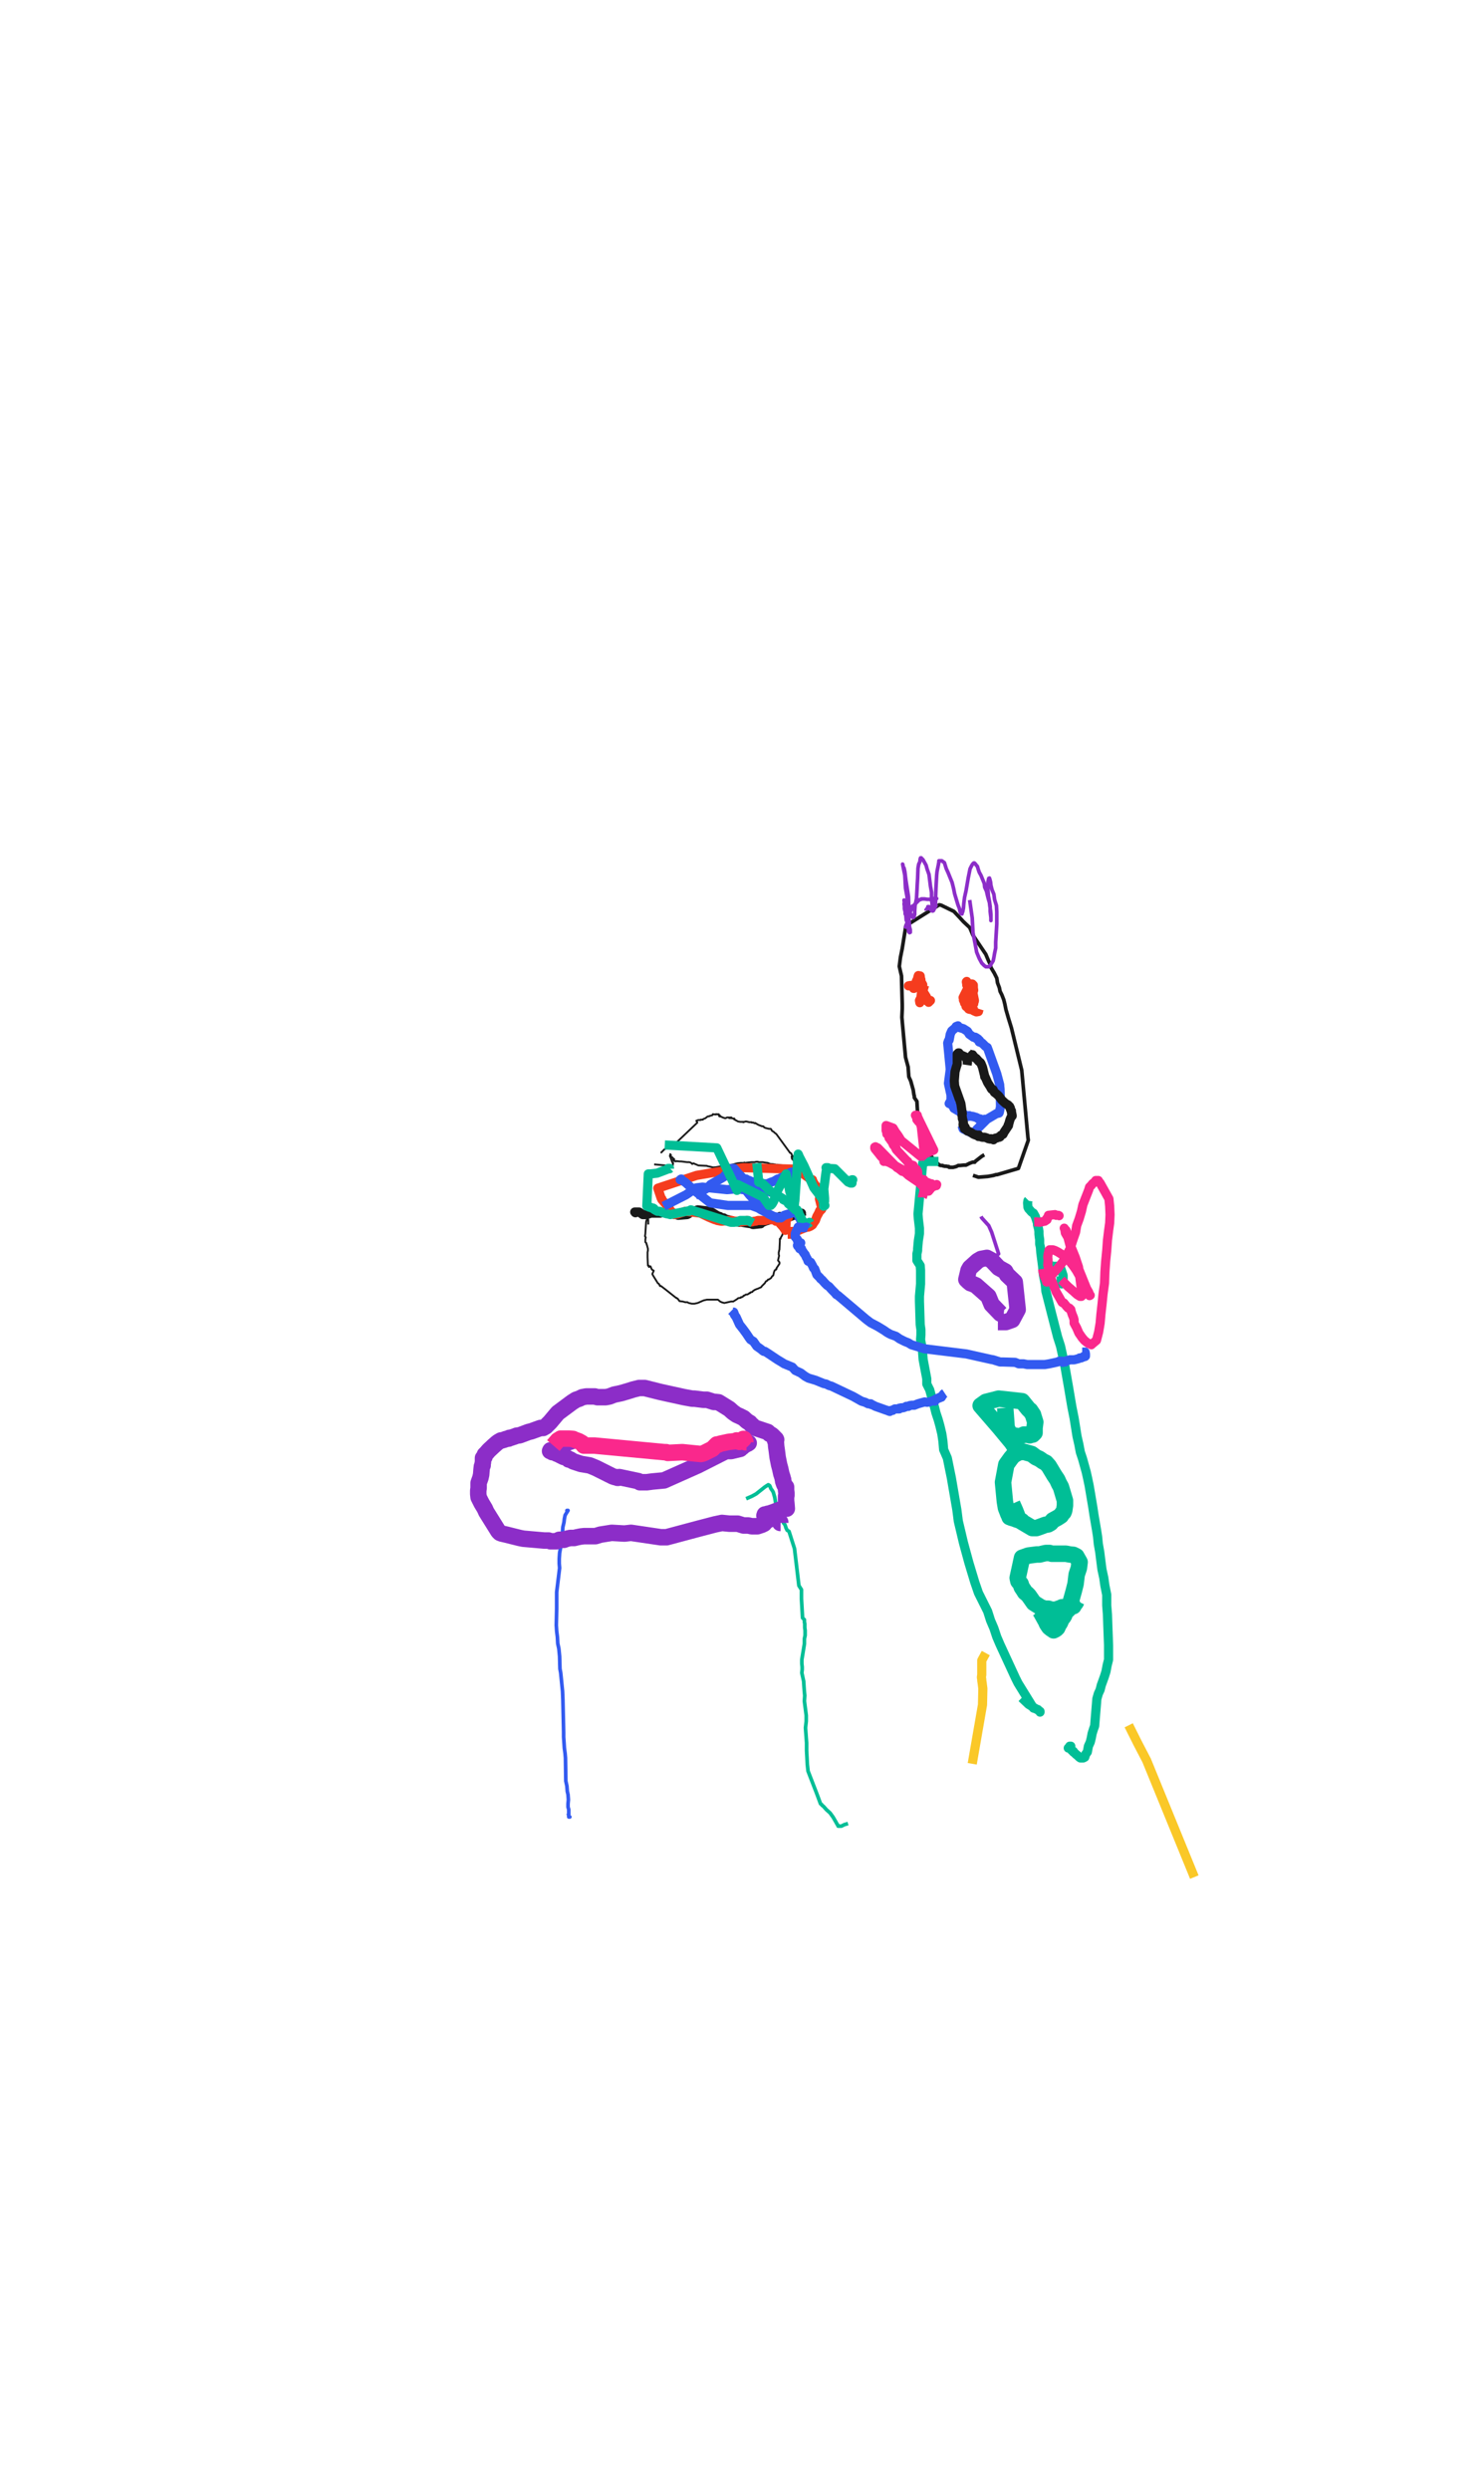 <svg width="809.897" height="1358.266" xmlns="http://www.w3.org/2000/svg" version="1.1"
     xmlns:xlink="http://www.w3.org/1999/xlink">
  <path
    d="M357.0 635.2 L365.8 636.0 L366.4 635.8 L367.0 635.8 L367.2 635.8 L367.2 635.2 L367.4 634.6 L367.0 634.2 L366.8 633.8 L365.8 631.0 L366.2 630.2 L365.8 629.6 L365.8 630.0 L365.8 630.2 L365.6 630.4 L365.6 630.6 L365.6 630.8 L365.8 630.8 L365.8 630.8 L366.8 631.4 L367.0 631.4 L367.2 631.8 L368.0 632.4 L368.0 632.4 L367.8 632.4 L367.4 632.4 L367.6 632.6 L367.4 632.6 L367.4 632.6 L367.6 632.6 L367.6 632.6 L367.8 632.8 L367.8 633.0 L367.6 633.0 L367.6 633.0 L367.8 633.0 L367.8 633.0 L367.8 633.0 L367.8 633.0 L367.8 633.4 L368.0 633.4 L368.0 633.4 L368.0 633.4 L368.8 633.4 L368.4 633.4 L368.6 633.4 L368.6 633.4 L368.8 633.4 L368.4 633.4 L368.6 633.4 L368.8 633.6 L369.0 633.4 L369.0 633.4 L371.0 633.6 L371.8 633.6 L375.0 634.0 L375.8 634.0 L376.2 634.0 L376.8 634.2 L377.2 634.4 L377.8 635.0 L378.4 634.6 L381.2 635.8 L381.2 635.8 L381.2 635.8 L381.4 635.8 L385.8 636.0 L386.2 636.2 L387.2 636.4 L389.0 636.8 L389.0 637.0 L389.6 636.8 L390.4 636.8 L392.6 636.4 L394.0 636.2 L394.0 636.2 L394.0 636.4 L394.0 636.2 L394.2 636.2 L395.0 636.2 L395.0 636.2 L395.4 636.4 L395.6 636.2 L396.0 636.0 L398.0 635.6 L400.2 635.2 L402.4 634.6 L404.2 634.4 L405.0 634.4 L405.8 634.4 L406.0 634.4 L406.2 634.4 L406.4 634.4 L406.8 634.4 L406.8 634.4 L406.8 634.4 L406.2 634.4 L406.2 634.2 L406.4 634.4 L406.4 634.4 L410.0 634.0 L411.8 634.0 L412.6 633.8 L413.6 633.8 L414.2 634.0 L415.2 634.0 L415.8 634.0 L416.4 634.0 L417.4 634.2 L419.0 634.4 L420.4 635.0 L420.8 635.0 L421.0 635.0 L421.8 635.2 L421.2 635.2 L421.4 635.2 L421.4 635.2 L421.8 635.0 L421.8 635.2 L421.8 635.2 L422.0 635.2 L422.0 635.2 L422.2 635.2 L422.4 635.2 L422.6 635.2 L422.8 635.2 L423.6 635.4 L424.4 635.4 L427.2 635.8 L428.0 635.8 L429.4 635.8 L430.6 635.8 L431.0 635.8 L431.2 635.8 L431.4 635.8 L431.4 635.8 L431.4 635.8 L431.4 636.0 L431.4 636.0 L431.4 636.0 L431.8 636.2 L431.8 636.4 L432.0 636.8 L432.2 637.0 L432.4 637.4 L432.8 638.0 L433.4 638.4 L433.6 638.6 L433.8 638.8 L434.0 638.8 L434.0 638.8 L434.0 638.8 L434.0 638.8 L434.0 638.8 L434.0 638.8 L434.0 638.8 L434.0 638.8 L433.8 638.8 L433.8 639.0 L434.0 639.0 L433.8 639.0 L433.8 639.0 L433.8 639.0 L433.8 638.8 L433.8 639.0 L433.8 639.0 L433.8 639.0 L433.8 639.0 L433.8 639.0 L433.8 639.0 L433.8 639.0 L433.8 639.0 L433.8 638.8 L433.8 639.0 L433.6 638.8 L433.6 638.8 L433.8 639.0 L433.8 638.8 L433.6 638.8 L433.6 638.8 L433.6 638.8 L433.6 638.8 L433.6 638.8 L433.6 638.8 L433.6 638.8 L433.8 638.8 L433.8 638.8 L433.8 638.8 L433.6 638.8 L433.8 638.8 L433.8 638.8 L433.8 638.8 L433.8 638.8 L433.6 638.6 L433.8 638.8 L433.8 638.8 L433.8 638.8 L433.8 638.8 L433.8 638.8 L433.8 638.8 L433.6 638.8 L433.8 638.8 L433.8 638.8 L433.6 638.8 L433.8 638.8 L433.6 638.6 L433.8 638.8 L433.8 638.6 L433.8 638.6 L433.6 638.6 L433.8 638.6 L433.6 638.6 L433.6 638.6 L433.6 638.6 L433.8 638.6 L433.6 638.4 L433.6 638.4 L433.6 638.4 L433.6 638.4 L433.6 638.4 L433.6 638.4 L433.6 638.4 L433.6 638.4 L433.6 638.4 L434.0 638.4 L434.0 638.0 L434.0 638.4 L434.0 638.0 L434.0 638.0 L434.0 638.0 L434.2 637.4 L434.0 637.8 L433.8 637.4 L433.8 636.4 L433.6 634.6 L433.6 633.8 L433.6 633.6 L433.6 633.8 L433.6 633.6 L433.6 633.6 L433.6 633.6 L433.6 633.6 L433.6 633.6 L433.6 633.6 L433.6 633.6 L433.6 633.6 L433.6 633.6 L433.4 633.6 L433.4 633.4 L433.4 633.6 L433.4 633.4 L433.4 633.4 L433.4 633.4 L433.0 633.0 L433.0 633.0 L432.8 632.8 L432.8 632.8 L432.6 632.4 L432.2 632.2 L432.2 632.0 L432.2 631.8 L432.2 631.4 L432.2 631.4 L432.0 631.2 L432.0 631.2 L432.0 631.0 L433.4 631.2 L434.0 631.2 L433.8 631.2 L433.4 631.0 L433.4 631.0 L433.4 631.0 L433.4 631.0 L433.4 631.0 L433.4 631.0 L433.4 631.0 L433.0 631.0 L433.0 630.8 L433.0 630.8 L433.0 630.8 L432.8 630.8 L432.8 630.8 L432.6 630.6 L432.4 630.6 L432.2 630.2 L432.0 629.6 L431.8 629.2 L431.4 629.0 L431.2 628.8 L431.0 628.8 L431.0 628.6 L430.8 628.4 L423.8 618.8 L423.4 618.4 L422.8 618.0 L422.4 617.6 L422.2 617.4 L421.8 617.2 L421.2 616.8 L421.0 616.2 L420.8 616.0 L420.8 616.0 L420.6 615.8 L420.6 615.8 L420.4 615.8 L420.4 615.8 L420.2 615.8 L419.6 615.8 L418.8 615.6 L418.0 615.4 L417.4 615.2 L417.0 615.0 L416.8 614.6 L416.4 614.4 L415.8 614.4 L413.8 613.6 L412.8 613.0 L412.4 612.8 L412.2 612.6 L412.0 612.8 L411.4 612.6 L411.2 612.4 L410.6 612.4 L410.6 612.4 L410.4 612.4 L410.2 612.4 L410.2 612.2 L409.0 612.2 L407.4 611.8 L407.2 611.8 L407.0 611.8 L406.8 611.8 L406.2 612.0 L405.8 612.0 L405.8 612.0 L405.8 612.2 L405.6 612.2 L405.6 612.0 L405.4 612.0 L404.6 612.0 L404.6 612.0 L404.4 612.0 L404.2 612.0 L404.0 612.0 L402.8 611.8 L400.6 610.6 L400.8 610.2 L400.2 610.2 L399.2 610.0 L399.2 609.6 L399.0 610.0 L399.0 610.0 L398.8 609.6 L398.8 609.6 L398.6 609.6 L398.6 610.0 L398.4 609.6 L398.0 610.0 L397.8 609.6 L396.8 609.6 L396.0 610.0 L395.6 610.0 L394.4 609.6 L394.0 609.4 L393.6 609.2 L392.6 609.0 L392.4 608.8 L392.4 608.8 L393.0 608.6 L392.6 608.4 L392.2 607.8 L391.8 608.0 L391.4 607.8 L391.2 607.8 L390.8 608.0 L390.6 607.8 L390.4 608.0 L389.0 607.8 L389.0 608.0 L388.8 608.4 L388.6 608.4 L388.0 608.6 L387.2 608.8 L387.0 609.0 L386.4 609.0 L386.0 609.2 L385.0 610.0 L384.0 610.4 L383.6 610.6 L383.6 610.8 L383.0 610.8 L382.8 610.8 L382.6 610.8 L382.4 610.8 L382.4 611.0 L381.4 611.0 L381.0 611.0 L380.6 611.2 L380.0 611.4 L380.6 612.4 L368.4 624.0 L368.0 623.8 L365.4 625.6 L364.6 625.8 L365.0 625.8 L364.4 626.2 L362.6 627.0 L360.6 629.0 L360.6 629.0"
    stroke="rgb(25,25,25)" stroke-width="1" fill="none" stroke-linejoin="round"/>
  <path
    d="M434.2 665.0 L434.6 664.8 L434.6 664.8 L435.2 665.0 L435.4 665.0 L435.6 665.0 L435.6 665.0 L435.4 665.0 L435.4 665.4 L435.4 665.0 L435.2 665.0 L434.6 665.0 L434.6 665.0 L434.2 665.0 L434.0 665.0 L433.6 665.0 L433.0 665.0 L432.6 665.4 L432.4 665.4 L432.4 665.4 L431.4 665.8 L430.4 666.2 L430.0 666.2 L429.0 666.8 L428.4 667.6 L427.6 668.6 L427.4 670.0 L427.0 671.2 L427.2 672.2 L427.2 672.6 L427.2 672.6 L427.0 673.6 L426.0 675.4 L426.0 675.8 L426.0 675.8 L426.0 675.4 L426.0 675.8 L426.0 675.8 L426.0 675.8 L426.0 675.8 L426.0 675.8 L426.0 675.8 L425.6 675.8 L425.6 676.6 L425.6 677.2 L425.4 681.2 L425.4 681.6 L425.2 682.2 L425.2 682.2 L425.2 682.2 L425.2 682.6 L425.2 682.6 L425.0 683.0 L425.0 683.0 L425.0 683.6 L425.0 683.6 L425.0 684.0 L425.0 684.0 L425.0 684.4 L425.2 685.0 L424.6 687.6 L425.4 688.6 L425.4 689.4 L423.8 691.8 L423.8 692.2 L423.8 692.2 L423.8 692.2 L423.6 692.2 L423.6 692.6 L423.6 692.2 L423.6 692.2 L423.6 692.2 L423.6 692.6 L423.6 692.6 L423.4 692.6 L422.8 693.0 L422.4 694.0 L422.0 695.8 L421.4 696.2 L420.8 697.2 L419.6 698.0 L419.4 698.0 L419.4 698.0 L419.2 698.0 L419.0 698.2 L418.8 698.6 L418.0 699.0 L417.4 700.0 L415.8 701.6 L415.4 702.2 L413.6 703.0 L413.0 703.2 L412.0 703.6 L410.8 704.4 L410.6 704.8 L409.6 705.0 L409.4 705.4 L409.0 705.4 L409.0 705.4 L408.6 705.8 L407.8 706.2 L407.0 706.2 L406.2 706.8 L405.8 706.8 L405.6 707.2 L405.0 707.6 L404.4 707.6 L404.2 708.0 L404.0 708.0 L402.8 708.2 L402.4 708.6 L400.2 710.0 L399.0 710.0 L395.4 710.8 L395.2 710.8 L393.8 710.4 L393.0 710.0 L391.8 709.0 L390.0 709.0 L389.0 709.0 L387.8 709.0 L387.4 709.0 L385.8 709.0 L384.0 709.4 L380.8 710.8 L379.0 711.2 L379.0 711.2 L378.8 711.2 L378.8 711.2 L378.8 711.2 L378.4 711.2 L377.6 711.2 L375.8 710.8 L375.2 710.4 L374.6 710.4 L374.0 710.4 L372.6 710.0 L370.8 709.8 L370.6 709.4 L370.2 709.0 L370.0 708.6 L369.4 708.2 L369.2 708.0 L369.2 708.2 L369.2 708.2 L363.4 703.6 L360.8 701.6 L360.6 701.6 L360.4 701.6 L360.2 701.6 L360.2 701.2 L360.0 701.2 L359.6 700.4 L359.0 700.0 L356.4 695.8 L356.0 695.0 L356.8 693.2 L355.8 692.6 L355.4 691.8 L355.2 691.2 L355.0 690.8 L354.4 690.8 L354.4 690.8 L354.2 691.2 L354.0 690.8 L354.0 690.8 L354.0 690.8 L354.0 690.4 L354.0 690.4 L354.0 690.4 L353.6 690.4 L353.4 685.8 L353.4 683.2 L353.6 682.2 L353.6 681.2 L353.0 679.0 L352.8 678.6 L352.8 678.2 L352.2 677.6 L352.2 676.8 L352.2 676.2 L352.4 675.0 L352.0 674.4 L352.2 673.0 L352.6 666.6 L352.8 665.8 L353.4 664.8 L354.0 662.6 L354.0 662.6 L354.0 662.6 L353.6 662.6 L353.4 662.6 L353.6 662.6 L353.6 662.6 L353.6 663.2 L353.8 665.8 L353.8 668.0 L353.8 668.0"
    stroke="rgb(25,25,25)" stroke-width="1" fill="none" stroke-linejoin="round"/>
  <path
    d="M346.2 661.2 L346.8 661.6 L346.4 661.2 L347.2 661.2 L348.8 661.2 L350.8 662.6 L351.4 662.6 L352.4 662.6 L353.6 662.2 L354.0 662.2 L354.6 661.8 L354.6 661.8 L354.6 661.8 L354.2 662.2 L354.4 661.8 L356.2 661.8 L357.2 661.8 L357.6 661.8 L360.4 661.8 L360.6 661.6 L364.4 661.2 L365.2 661.2 L367.4 661.8 L367.8 662.2 L370.2 663.0 L375.0 662.6 L375.8 662.2 L375.8 662.2 L376.0 661.8 L380.8 660.0 L387.6 660.8 L391.2 663.0 L392.4 663.6 L392.8 663.6 L394.0 664.4 L394.2 664.4 L394.2 664.4 L394.4 664.4 L395.0 664.4 L394.4 664.8 L395.2 664.8 L397.4 665.4 L397.6 665.4 L397.0 665.4 L397.4 665.4 L397.4 665.4 L398.8 665.8 L402.2 666.6 L403.0 666.6 L403.6 666.8 L404.0 666.6 L407.2 667.2 L410.0 667.6 L410.8 668.0 L411.4 668.0 L415.0 667.6 L415.2 667.6 L415.4 667.2 L416.2 666.8 L418.6 665.8 L419.0 665.8 L420.4 665.0 L421.4 664.8 L424.0 664.0 L424.6 664.0 L425.2 664.0 L425.6 663.6 L426.4 664.0 L427.4 664.0 L429.0 664.0 L430.2 663.6 L430.4 663.2 L430.8 663.0 L431.2 663.0 L432.4 662.2 L433.4 661.8 L434.2 661.8 L436.0 661.6 L436.2 661.6 L436.4 661.8 L436.8 661.8 L437.4 661.8 L437.4 661.8 L437.4 661.8 L437.4 661.8 L437.4 661.8 L437.4 661.8 L437.4 661.8 L437.4 661.8 L437.4 661.8 L437.2 661.8 L437.4 661.8 L437.4 661.8 L437.2 661.8 L437.2 661.8 L437.6 663.6 L437.6 663.6"
    stroke="rgb(25,25,25)" stroke-width="5" fill="none" stroke-linejoin="round"/>
  <path
    d="M429.4 664.4 L430.2 664.4 L429.6 664.4 L429.0 665.0 L429.0 665.4 L429.0 667.6 L428.8 670.8 L428.6 670.8 L429.0 670.8 L428.6 671.2 L428.4 670.8 L428.4 670.8 L427.8 670.0 L427.4 669.4 L426.2 668.0 L425.8 667.6 L426.0 667.6 L425.4 666.8 L424.4 666.2 L424.2 666.2 L424.2 666.2 L423.4 666.2 L423.0 665.8 L422.4 665.4 L421.0 665.4 L420.8 665.4 L420.0 665.4 L419.4 665.4 L419.0 665.4 L419.0 665.4 L418.4 665.4 L417.8 665.8 L417.4 665.8 L417.6 665.8 L417.4 665.8 L417.0 665.8 L417.4 665.8 L415.2 665.8 L415.6 665.8 L414.4 665.8 L413.8 665.8 L413.6 665.8 L412.4 666.2 L411.8 666.2 L410.2 666.6 L409.6 666.6 L409.0 666.2 L408.4 666.2 L407.6 665.8 L407.4 666.2 L407.0 666.2 L403.8 666.6 L402.2 666.2 L400.8 666.2 L400.2 666.2 L399.4 665.8 L399.0 665.8 L397.4 665.8 L394.0 666.2 L393.6 666.2 L391.4 665.8 L391.4 665.4 L390.2 665.4 L389.2 665.0 L386.8 664.0 L382.2 661.8 L374.0 660.8 L373.0 661.2 L371.8 661.6 L370.2 662.2 L368.0 662.6 L366.8 661.2 L366.2 661.2 L365.2 659.0 L362.4 655.8 L361.2 654.4 L361.2 654.0 L360.8 653.6 L359.0 648.2 L380.2 641.2 L401.4 637.6 L402.4 637.4 L405.8 637.0 L405.8 637.0 L433.6 637.8 L435.8 638.8 L435.8 638.8 L436.0 639.0 L437.0 639.4 L440.0 641.6 L442.8 643.6 L443.4 643.6 L443.4 644.0 L444.4 645.8 L445.0 646.6 L445.6 647.2 L445.8 647.6 L445.8 648.0 L446.0 648.6 L446.0 649.4 L446.8 650.8 L447.0 651.6 L447.2 651.8 L447.4 652.2 L447.4 653.0 L447.2 654.0 L448.0 657.2 L448.0 657.2 L448.4 657.6 L448.4 657.6 L448.6 658.0 L448.6 658.0 L448.6 658.2 L448.6 658.6 L448.8 659.0 L448.0 659.4 L448.4 659.4 L448.4 659.4 L448.4 659.8 L448.0 659.8 L448.0 660.0 L448.0 660.0 L448.0 660.0 L448.0 660.0 L448.0 660.0 L448.0 660.0 L448.0 660.0 L447.8 660.4 L447.4 660.4 L447.4 660.8 L447.2 660.8 L446.8 661.8 L445.8 663.6 L445.0 665.8 L444.0 667.2 L443.4 668.2 L442.2 669.0 L442.2 669.0 L441.2 669.4 L440.6 669.4 L439.4 669.8 L438.8 670.0 L437.8 670.4 L436.8 670.8 L435.0 671.6 L434.6 671.8 L434.4 671.6 L434.0 671.8 L433.8 671.8 L433.0 671.8 L432.4 671.8 L432.2 671.8 L432.2 671.8 L432.2 671.8 L432.2 671.8 L432.4 671.8 L432.2 671.8 L432.4 671.8 L432.2 671.8 L431.8 671.8 L431.8 671.8 L431.8 671.8 L431.8 671.8 L432.0 671.8 L432.0 671.8 L432.0 671.8 L432.0 671.8 L432.0 671.8 L432.2 671.8 L432.2 672.2 L432.4 672.2 L432.4 672.2 L432.4 674.0 L432.4 675.0 L432.4 675.8 L432.4 675.8"
    stroke="rgb(245,60,30)" stroke-width="5" fill="none" stroke-linejoin="round"/>
  <path
    d="M410.8 667.2 L408.4 665.8 L404.0 665.8 L403.0 666.2 L402.2 666.6 L401.4 666.6 L400.8 666.8 L400.6 666.8 L399.6 666.8 L399.2 666.8 L398.8 666.8 L377.0 660.0 L376.0 660.8 L376.4 660.4 L365.8 662.6 L364.4 662.2 L364.0 662.2 L362.6 661.8 L360.0 660.8 L358.8 660.8 L358.0 660.4 L358.0 660.4 L357.0 659.8 L357.0 659.4 L356.4 659.0 L355.6 659.0 L355.6 659.0 L355.0 658.6 L354.4 658.6 L353.6 658.2 L353.0 658.0 L353.8 640.4 L355.0 640.4 L358.6 640.0 L364.4 637.8 L364.6 637.4 L365.2 637.4 L365.2 637.4 L365.2 637.4 L365.2 637.4 L365.4 637.4 L365.4 637.4 L365.4 637.6 L365.6 637.4 L365.8 637.6 L365.8 637.6"
    stroke="rgb(0,190,150)" stroke-width="5" fill="none" stroke-linejoin="round"/>
  <path
    d="M415.2 654.8 L415.2 655.0 L414.6 655.0 L415.4 655.0 L417.0 658.6 L416.4 658.6 L416.4 658.6 L415.8 658.0 L415.8 658.2 L415.6 658.0 L415.2 658.0 L414.2 658.2 L414.2 658.6 L414.2 658.6"
    stroke="rgb(50,90,240)" stroke-width="5" fill="none" stroke-linejoin="round"/>
  <path
    d="M413.6 657.2 L414.0 657.6 L414.0 657.6 L414.4 658.0 L414.4 657.6 L409.0 651.8 L407.6 650.0 L407.4 648.6 L406.8 646.8 L405.4 643.6 L405.2 643.0 L405.0 642.6 L404.6 641.8 L404.0 641.2 L403.8 641.2 L400.6 637.4 L400.4 637.4 L400.2 637.4 L399.4 637.4 L399.4 637.4 L399.2 637.6 L399.0 637.8 L399.0 638.4 L398.8 638.8 L398.6 639.0 L398.6 639.0 L397.8 639.0 L398.0 639.0 L398.0 639.0 L398.0 639.0 L398.0 639.0 L398.0 639.0 L398.0 639.0 L397.4 639.0 L397.4 638.8 L397.4 639.0 L397.6 639.0 L397.6 639.0 L398.0 640.0 L398.4 640.8 L398.4 641.2 L398.4 641.2"
    stroke="rgb(50,90,240)" stroke-width="5" fill="none" stroke-linejoin="round"/>
  <path
    d="M379.2 652.2 L386.2 648.0 L387.8 646.2 L393.4 643.0 L395.4 641.8 L395.6 641.2 L397.4 641.2 L397.8 641.2 L398.6 640.8 L399.0 640.8 L401.8 641.6 L402.6 641.8 L404.0 642.6 L404.6 642.6 L405.8 643.0 L407.2 643.2 L407.6 643.6 L409.0 644.0 L409.6 644.4 L411.4 644.8 L412.2 645.4 L413.6 645.8 L414.0 646.2 L415.4 646.8 L415.8 647.6 L416.2 647.6 L416.4 648.0 L416.8 648.2 L416.8 648.6 L417.2 649.0 L417.4 648.6 L417.6 649.0 L417.6 649.0 L418.0 649.0 L418.6 649.0 L419.2 649.8 L419.6 650.0 L420.0 650.0 L420.6 650.4 L420.8 650.4 L421.2 650.4 L421.8 650.4 L422.2 650.4 L422.4 650.8 L423.4 651.2 L423.8 651.2 L424.2 651.2 L424.6 650.8 L424.6 650.8"
    stroke="rgb(50,90,240)" stroke-width="5" fill="none" stroke-linejoin="round"/>
  <path
    d="M438.4 667.2 L438.4 667.2 L437.6 666.6 L437.4 666.2 L436.8 665.4 L436.4 664.4 L436.0 664.0 L435.8 663.0 L435.4 662.6 L434.0 661.2 L433.6 661.6 L432.6 661.6 L432.0 661.8 L429.2 662.6 L428.0 663.0 L426.2 664.4 L425.8 664.0 L425.6 664.0 L425.2 664.4 L424.6 664.4 L424.4 664.4 L424.6 664.0 L424.4 664.0 L424.0 664.0 L422.2 663.6 L419.4 662.2 L418.8 661.6 L418.0 661.2 L417.8 661.2 L417.0 660.8 L415.4 660.0 L413.8 659.0 L410.0 657.6 L403.6 657.6 L402.4 657.6 L401.4 657.6 L397.2 657.6 L387.6 656.2 L382.0 651.8 L379.6 650.0 L374.0 645.0 L371.8 643.6 L371.8 643.6 L371.2 643.6 L371.4 643.6 L371.2 643.6 L371.8 643.6 L371.8 643.2 L371.0 643.6 L371.0 643.6 L371.0 643.6"
    stroke="rgb(50,90,240)" stroke-width="5" fill="none" stroke-linejoin="round"/>
  <path
    d="M362.2 658.0 L374.4 651.8 L380.0 648.0 L383.4 647.6 L396.8 649.0 L401.4 648.6 L402.6 648.6 L405.8 649.0 L407.4 649.0 L409.0 649.4 L410.0 649.4 L410.8 649.4 L410.8 649.0 L411.8 649.0 L412.4 649.0 L415.0 647.2 L415.4 646.8 L416.2 646.2 L417.0 646.2 L416.8 645.8 L417.6 645.8 L418.0 645.8 L418.8 645.8 L420.6 645.0 L421.2 644.8 L422.4 644.4 L424.4 643.2 L425.0 643.2 L425.4 643.0 L426.0 642.6 L427.0 642.2 L427.8 641.8 L431.4 639.6 L431.8 639.6 L432.2 639.4 L432.4 639.6 L432.4 640.0 L432.4 640.0 L432.4 640.0 L432.6 640.0 L432.6 640.0 L432.6 640.0 L432.4 640.0 L432.8 640.0 L432.8 640.0 L432.8 640.4 L432.6 640.0 L432.6 640.0 L432.8 640.0 L432.6 640.0 L432.6 640.0 L432.6 640.0 L432.8 640.4 L433.6 640.4 L434.0 640.8 L434.0 641.8 L434.0 643.2 L434.0 643.2"
    stroke="rgb(50,90,240)" stroke-width="5" fill="none" stroke-linejoin="round"/>
  <path
    d="M442.0 667.2 L441.8 666.8 L441.8 666.8 L441.4 667.2 L441.2 667.2 L440.8 667.2 L440.4 667.6 L440.0 667.6 L439.4 667.6 L439.4 667.6 L439.4 667.6 L439.2 667.2 L438.8 666.8 L437.4 665.4 L437.4 664.8 L437.2 664.4 L437.0 664.0 L436.8 663.6 L436.2 662.6 L435.8 661.2 L435.6 660.8 L435.4 660.8 L435.2 660.8 L435.2 660.4 L435.0 660.4 L435.0 660.4 L435.0 660.4 L435.0 660.0 L434.6 660.0 L434.4 660.0 L434.0 660.0 L433.0 659.0 L430.2 656.6 L430.2 656.2 L430.0 656.2 L430.2 655.8 L428.6 655.0 L427.4 654.4 L427.4 654.0 L426.8 653.6 L425.8 653.0 L425.2 652.6 L424.2 652.2 L423.8 651.8 L423.0 651.8 L422.4 651.2 L421.4 650.4 L420.8 650.0 L420.4 649.8 L420.0 649.4 L419.6 649.0 L419.0 648.6 L418.6 648.0 L415.8 645.4 L414.4 645.0 L414.4 644.4 L414.4 644.8 L414.4 644.8 L414.4 644.4 L414.2 644.4 L414.2 644.4 L414.4 644.4 L414.2 644.8 L414.2 644.8 L414.2 644.8 L414.2 644.8 L414.2 644.8 L414.2 644.8 L414.2 644.8 L414.2 644.8 L414.0 644.8 L414.0 644.8 L414.0 644.8 L414.2 644.8 L414.2 644.8 L414.2 645.0 L414.2 645.0 L414.0 643.6 L413.0 634.6 L413.0 634.6"
    stroke="rgb(0,190,150)" stroke-width="5" fill="none" stroke-linejoin="round"/>
  <path
    d="M362.8 624.6 L391.2 626.2 L402.2 649.4 L402.6 646.2 L416.4 653.0 L419.6 657.6 L420.6 657.6 L421.4 656.8 L422.4 655.0 L423.0 652.2 L429.0 640.4 L430.4 646.8 L431.0 650.0 L432.6 654.8 L433.0 656.2 L433.4 656.8 L433.6 656.8 L433.6 656.2 L433.8 655.0 L435.2 634.6 L435.2 632.6 L435.6 629.6 L435.8 630.0 L436.2 631.0 L438.8 636.0 L444.2 648.0 L448.8 654.0 L449.2 655.4 L449.6 656.8 L450.2 657.6 L449.6 658.0 L449.4 658.0 L449.4 657.6 L449.4 657.2 L449.4 657.2 L449.6 656.2 L450.0 655.4 L450.0 653.6 L449.6 648.6 L450.8 639.4 L451.0 638.4 L451.4 637.6 L451.4 637.2 L450.8 637.0 L451.8 637.0 L451.8 637.2 L452.0 637.2 L452.0 637.4 L452.2 637.4 L455.6 637.6 L462.8 644.8 L464.2 645.4 L465.0 645.4 L465.0 645.4 L465.0 645.0 L464.4 645.0 L463.6 645.0 L464.2 645.0 L464.2 645.0 L464.4 645.0 L464.2 645.0 L463.8 644.8 L463.8 644.0 L465.4 643.6 L465.4 643.6 L465.4 643.6 L465.0 643.6 L465.0 643.6 L465.2 643.6 L465.2 643.6"
    stroke="rgb(0,190,150)" stroke-width="5" fill="none" stroke-linejoin="round"/>
  <path
    d="M537.2 630.0 L536.8 630.2 L535.8 630.8 L532.2 633.6 L532.0 634.0 L530.8 634.0 L529.2 634.6 L527.2 635.6 L526.0 635.6 L524.0 635.8 L523.0 635.8 L521.8 636.4 L520.2 636.8 L519.4 636.8 L518.8 636.8 L518.4 636.8 L518.0 636.8 L517.8 636.4 L517.6 636.4 L517.2 636.4 L516.4 636.2 L516.0 636.2 L515.6 636.2 L514.6 636.0 L514.4 635.8 L514.0 635.8 L513.4 635.8 L512.8 635.6 L512.6 635.4 L512.4 635.4 L512.2 635.2 L512.0 635.0 L511.4 634.4 L511.2 634.2 L510.0 632.8 L509.4 632.4 L509.4 632.4 L509.2 632.4 L509.0 632.2 L509.0 632.0 L508.6 631.2 L507.8 630.8 L507.6 630.2 L507.4 629.4 L507.0 628.6 L506.4 627.4 L506.0 626.8 L505.8 626.2 L505.8 625.8 L505.8 625.8 L505.6 625.6 L505.4 625.4 L505.0 625.0 L503.6 620.8 L502.6 617.8 L502.4 616.8 L502.2 615.8 L502.0 615.4 L502.0 614.4 L502.0 614.0 L501.4 613.0 L500.8 607.4 L500.4 600.8 L499.0 598.8 L499.0 597.8 L498.8 597.4 L498.4 594.6 L497.0 589.6 L496.0 587.4 L495.6 582.0 L494.2 576.8 L492.2 555.0 L492.4 550.2 L492.4 548.0 L492.0 532.4 L490.8 527.2 L491.4 522.4 L492.4 517.4 L494.4 505.0 L512.6 493.6 L513.6 493.8 L520.6 497.2 L523.8 500.6 L525.8 502.8 L529.0 505.8 L529.4 506.4 L531.0 510.2 L538.0 520.6 L539.6 524.4 L540.6 526.4 L540.8 527.8 L542.6 530.8 L544.0 533.6 L544.4 536.2 L545.4 538.8 L545.8 540.8 L546.8 542.8 L547.8 545.4 L548.4 547.8 L549.0 550.8 L550.4 555.6 L552.0 560.8 L557.6 583.8 L561.0 620.6 L561.2 622.0 L555.8 637.4 L544.2 640.8 L543.6 640.8 L542.2 641.2 L542.4 641.2 L539.0 641.8 L534.0 642.2 L531.0 641.2 L531.0 641.2"
    stroke="rgb(25,25,25)" stroke-width="2" fill="none" stroke-linejoin="round"/>
  <path
    d="M537.0 610.8 L537.4 610.8 L537.4 610.6 L536.8 610.8 L536.4 610.8 L536.8 610.8 L536.8 610.8 L536.8 610.8 L536.0 611.0 L536.0 611.0 L536.0 611.0 L536.0 611.0 L535.8 611.0 L535.8 611.0 L535.8 611.0 L536.2 610.8 L535.8 611.0 L535.8 610.8 L535.4 610.8 L535.0 610.4 L534.4 610.4 L534.0 610.4 L534.0 610.2 L532.8 609.6 L530.8 609.0 L530.4 609.0 L529.2 608.8 L529.0 608.6 L528.6 609.0 L528.4 609.0 L528.0 609.0 L520.6 604.6 L520.6 604.2 L520.4 604.0 L519.2 602.4 L518.0 602.0 L519.0 600.2 L519.0 597.4 L517.6 591.0 L518.6 583.4 L517.2 569.0 L517.6 567.8 L518.0 567.4 L518.6 564.2 L519.4 562.4 L522.0 560.2 L521.8 560.2 L521.8 560.0 L522.8 559.6 L522.4 560.2 L525.8 561.2 L528.0 562.6 L529.0 564.2 L530.4 565.2 L531.4 565.8 L531.2 565.8 L532.0 565.8 L532.2 565.8 L532.2 566.2 L532.4 566.2 L532.6 566.0 L533.8 566.8 L533.4 567.0 L534.6 567.6 L534.4 568.4 L536.0 569.0 L537.4 570.4 L537.8 570.8 L538.8 571.4 L539.4 573.0 L544.0 585.8 L545.6 591.8 L545.6 592.4 L545.8 594.2 L546.0 603.0 L546.0 603.8 L545.4 606.8 L545.2 607.2 L544.4 607.4 L544.0 607.4 L538.6 610.6 L533.0 616.2 L532.2 617.4 L531.0 618.4 L525.6 615.8 L525.0 614.0 L525.0 614.0"
    stroke="rgb(50,90,240)" stroke-width="5" fill="none" stroke-linejoin="round"/>
  <path
    d="M497.6 537.2 L497.4 537.4 L497.0 537.6 L497.0 537.6 L495.8 537.8 L497.0 537.6 L497.0 537.6 L497.6 537.6 L498.4 538.0 L498.6 539.0 L498.6 539.2 L498.8 539.2 L498.8 539.2 L500.2 535.0 L500.6 534.4 L501.0 532.8 L501.2 532.2 L502.2 532.4 L502.4 534.0 L502.6 534.4 L502.6 535.2 L502.4 536.0 L502.4 538.8 L505.6 543.8 L505.4 545.8 L507.2 545.8 L507.0 545.8 L507.8 545.8 L506.8 546.8 L506.4 546.4 L505.8 545.2 L503.8 540.8 L503.4 539.6 L502.6 537.4 L502.4 536.0 L502.6 535.8 L502.6 536.0 L502.6 536.0 L502.4 536.2 L502.4 536.4 L503.0 536.2 L503.4 536.8 L502.8 536.8 L502.8 537.0 L503.4 537.0 L503.4 537.0 L503.6 537.2 L503.0 537.4 L503.4 537.6 L502.8 542.4 L502.6 544.2 L502.0 547.0 L501.8 545.8 L502.4 544.6 L502.8 544.0 L503.4 542.4 L503.8 540.8 L504.0 539.4 L504.6 537.4 L504.6 537.4"
    stroke="rgb(245,60,30)" stroke-width="5" fill="none" stroke-linejoin="round"/>
  <path
    d="M534.4 550.4 L534.2 551.0 L534.2 551.0 L534.0 551.4 L534.0 551.8 L533.0 552.0 L533.0 552.0 L532.8 552.0 L531.4 551.4 L530.8 551.0 L530.4 550.8 L529.0 550.6 L528.6 550.4 L528.4 550.0 L527.2 549.0 L527.0 547.8 L526.4 547.2 L526.2 546.2 L525.8 545.6 L525.8 544.6 L525.6 544.2 L528.4 538.6 L528.8 538.0 L529.0 537.6 L529.2 537.0 L529.2 536.8 L530.6 536.8 L531.2 537.4 L531.2 538.8 L531.4 540.2 L531.0 541.4 L531.2 543.4 L531.4 544.4 L531.4 545.8 L531.4 546.0 L531.2 547.0 L531.0 547.8 L530.8 548.6 L530.6 548.6 L530.6 548.4 L530.6 548.6 L530.6 548.6 L530.6 548.4 L530.4 548.0 L530.2 547.8 L529.0 547.4 L527.8 544.6 L528.6 541.4 L528.0 540.6 L528.6 537.6 L527.8 537.6 L527.6 537.4 L527.6 536.8 L527.4 535.8 L527.6 535.4 L527.4 535.6 L527.4 535.8 L530.8 540.8 L531.8 545.8 L531.8 546.0 L531.4 547.2 L531.4 547.6 L531.0 548.0 L531.0 548.0 L531.0 548.0 L531.0 547.8 L530.8 547.8 L530.8 547.6 L530.8 547.4 L530.8 547.4 L530.4 547.4 L530.2 547.0 L530.0 545.8 L529.6 543.0 L529.4 541.8 L529.2 540.4 L529.0 539.0 L528.8 539.0 L528.8 538.6 L530.0 537.8 L529.4 538.4 L529.4 538.4 L529.4 538.0 L530.0 538.4 L527.6 541.0 L527.6 541.0"
    stroke="rgb(245,60,30)" stroke-width="5" fill="none" stroke-linejoin="round"/>
  <path
    d="M527.8 581.0 L528.0 579.6 L527.4 576.8 L524.6 575.6 L524.4 575.6 L522.8 574.6 L523.4 574.4 L523.4 574.4 L523.0 574.4 L522.8 574.6 L523.0 574.6 L522.4 575.0 L522.4 575.4 L522.4 575.4 L522.4 575.8 L522.4 577.0 L522.4 578.6 L522.4 580.6 L522.0 581.8 L521.2 584.6 L520.8 589.6 L521.0 592.4 L524.4 602.0 L525.2 607.6 L525.0 608.4 L525.2 609.4 L525.2 610.2 L525.4 610.6 L525.8 612.4 L525.6 613.0 L525.6 613.6 L525.6 613.8 L525.8 613.8 L526.0 614.0 L526.0 614.0 L526.2 614.4 L526.2 614.2 L526.2 614.2 L526.8 615.0 L526.4 615.8 L527.0 615.8 L527.0 616.0 L527.4 616.2 L527.4 616.4 L528.0 617.0 L528.8 617.2 L529.2 617.4 L530.2 618.0 L530.8 618.4 L531.4 618.8 L532.0 619.0 L532.4 619.0 L532.4 619.0 L532.4 619.2 L532.6 619.2 L532.8 619.2 L533.4 619.2 L533.6 619.4 L533.8 619.4 L533.8 619.4 L534.2 619.2 L534.2 619.4 L534.4 619.6 L534.4 619.6 L534.4 619.6 L534.0 620.0 L534.0 620.0 L535.0 620.0 L535.4 620.2 L536.0 620.4 L537.4 620.4 L538.6 620.8 L539.4 621.2 L540.4 621.4 L540.8 621.2 L541.0 621.4 L541.4 621.4 L542.2 621.8 L542.4 621.4 L542.4 621.4 L542.4 621.4 L542.4 621.2 L543.6 620.8 L544.0 620.8 L544.0 620.8 L544.4 620.6 L545.0 620.4 L545.2 620.4 L545.2 620.2 L545.4 620.4 L545.4 620.2 L545.6 620.2 L545.8 620.2 L545.8 620.0 L546.2 619.4 L547.0 619.0 L547.4 618.8 L548.0 617.6 L550.4 614.0 L550.2 614.0 L550.2 614.0 L550.2 613.8 L550.4 613.4 L550.4 613.4 L550.4 613.4 L550.6 613.0 L550.8 612.2 L551.2 610.8 L551.8 609.4 L552.4 608.8 L552.4 608.4 L552.2 607.8 L552.2 607.4 L552.0 607.0 L552.0 606.0 L551.8 605.8 L551.4 605.0 L551.4 604.4 L551.0 604.0 L551.0 604.0 L551.0 603.8 L551.0 603.6 L551.0 603.6 L550.8 603.6 L550.6 603.4 L550.2 602.8 L548.8 602.0 L546.8 600.2 L545.0 597.8 L543.4 596.4 L542.8 596.0 L542.6 595.8 L542.0 594.4 L541.2 594.2 L540.8 593.6 L540.8 593.4 L540.6 593.0 L540.4 592.8 L539.0 590.6 L537.6 587.4 L537.4 587.4 L537.4 587.0 L536.2 582.2 L535.4 580.2 L535.0 579.6 L534.2 579.0 L532.8 577.4 L532.0 577.0 L531.4 576.2 L530.8 575.8 L530.8 575.6 L530.8 575.4 L530.6 575.4 L530.6 575.6 L530.6 575.4 L530.4 575.4 L530.4 575.4 L529.0 575.0 L529.0 575.0"
    stroke="rgb(25,25,25)" stroke-width="5" fill="none" stroke-linejoin="round"/>
  <path
    d="M512.2 633.6 L506.2 633.6 L503.6 634.4 L501.0 662.2 L501.2 665.0 L501.8 670.0 L501.8 671.2 L501.8 673.0 L501.2 676.8 L500.8 681.2 L500.8 682.2 L500.4 684.0 L500.4 685.8 L500.4 687.6 L502.2 690.4 L502.4 693.0 L502.4 695.4 L502.4 698.0 L502.4 700.4 L501.8 707.2 L501.8 709.8 L502.2 722.6 L502.6 725.4 L502.6 728.2 L502.4 730.8 L503.4 736.2 L503.8 741.6 L505.8 752.2 L505.8 755.0 L507.4 758.2 L509.2 764.8 L510.0 767.6 L510.8 770.8 L512.0 774.4 L513.0 778.0 L514.0 782.2 L514.6 786.2 L515.0 790.8 L517.0 795.4 L519.2 806.2 L522.2 823.6 L523.0 829.8 L525.8 841.6 L528.8 852.6 L532.0 863.2 L534.0 869.0 L539.0 879.0 L540.6 884.0 L542.4 888.2 L544.0 893.0 L545.8 897.2 L554.2 915.4 L555.6 918.2 L557.2 920.8 L564.0 931.8 L566.4 932.6 L567.4 933.6 L567.6 934.0 L567.6 934.0 L567.6 934.0 L567.6 933.6 L567.4 933.6 L567.0 933.2 L561.4 929.8 L557.6 926.2 L557.6 926.2"
    stroke="rgb(0,190,150)" stroke-width="5" fill="none" stroke-linejoin="round"/>
  <path
    d="M579.0 696.2 L579.2 699.4 L579.4 700.4 L580.0 699.4 L580.2 697.6 L580.2 695.8 L579.6 694.0 L579.0 692.2 L578.0 690.8 L577.4 690.8 L576.4 690.8 L575.6 690.8 L574.0 690.8 L573.6 690.4 L572.8 690.4 L572.8 690.4"
    stroke="rgb(0,190,150)" stroke-width="5" fill="none" stroke-linejoin="round"/>
  <path
    d="M561.2 654.8 L561.0 655.0 L560.8 656.2 L561.0 658.6 L561.4 659.4 L561.8 659.8 L563.0 661.2 L564.0 661.8 L565.0 663.6 L566.2 667.2 L566.2 668.2 L566.8 670.4 L567.0 671.8 L567.0 673.2 L567.2 675.0 L567.4 676.2 L567.4 678.6 L567.8 680.4 L568.0 683.2 L569.0 690.8 L569.4 695.4 L570.4 700.4 L570.8 704.4 L573.8 716.2 L577.2 729.4 L578.8 734.4 L581.0 744.4 L583.0 755.8 L585.0 767.6 L586.2 773.6 L587.8 783.6 L588.8 788.0 L589.6 792.2 L590.8 795.8 L592.8 803.0 L593.6 806.6 L594.4 810.4 L596.4 822.2 L597.0 826.2 L598.4 834.4 L599.0 838.2 L599.4 842.2 L600.2 846.8 L600.8 851.6 L601.4 856.2 L602.4 860.8 L603.0 865.0 L604.0 870.0 L604.0 875.8 L604.4 880.8 L604.6 886.8 L605.0 897.6 L605.0 901.8 L605.0 905.4 L604.2 908.6 L603.6 911.8 L602.8 914.4 L601.0 919.4 L600.4 921.8 L599.4 924.0 L598.6 926.8 L598.4 929.4 L597.4 941.6 L596.8 943.2 L596.0 945.8 L595.6 948.0 L595.0 950.4 L594.0 952.6 L593.4 955.8 L592.6 956.8 L592.2 958.0 L592.2 958.0 L592.0 958.6 L591.2 959.0 L591.0 959.0 L590.8 959.0 L590.8 959.0 L590.6 959.0 L590.4 959.0 L589.6 959.0 L589.0 958.6 L588.0 957.6 L587.4 957.2 L586.4 956.2 L586.0 955.8 L585.8 955.8 L585.8 955.4 L585.8 955.4 L585.8 955.4 L585.6 955.4 L585.0 955.0 L584.2 954.0 L584.0 953.6 L584.0 953.0 L584.0 952.6 L583.8 952.6 L583.8 952.6 L583.8 952.6 L583.8 952.6 L583.8 953.0 L583.6 953.0 L583.6 953.0 L583.8 953.0 L583.0 953.6 L583.0 953.6 L583.0 953.6 L583.0 953.6 L583.0 953.6 L583.0 953.6 L583.0 953.6 L583.0 953.6 L584.0 953.0 L584.0 953.0 L584.0 953.0 L584.2 953.0 L584.0 953.0 L584.2 953.0 L584.2 952.6 L584.4 952.6 L584.4 952.6 L584.0 953.0 L584.0 953.0 L584.0 953.0 L584.0 953.0 L584.0 953.0 L583.8 953.0 L582.4 952.6 L582.4 952.6"
    stroke="rgb(0,190,150)" stroke-width="5" fill="none" stroke-linejoin="round"/>
  <path
    d="M503.4 653.2 L503.4 653.0 L503.6 652.6 L504.0 650.8 L504.2 650.4 L504.2 649.4 L505.0 649.0 L505.0 648.6 L505.0 648.6 L504.6 648.6 L504.6 648.6 L505.4 648.2 L505.4 648.2 L505.2 648.2 L505.2 648.2 L505.2 648.6 L501.4 645.0 L495.8 641.2 L493.6 639.2 L492.4 639.0 L490.4 637.4 L489.6 637.0 L479.0 626.2 L478.0 625.8 L477.8 625.8 L477.8 625.6 L477.4 625.8 L477.4 625.8 L477.4 625.8 L477.4 626.0 L477.4 626.0 L477.4 626.2 L477.4 626.2 L477.4 626.4 L477.6 626.4 L477.6 626.8 L479.4 629.0 L480.8 630.8 L482.6 632.6 L482.8 633.0 L482.6 633.4 L482.6 633.4 L482.6 633.4 L482.6 633.4 L482.6 633.4 L482.6 633.4 L482.8 633.4 L482.8 633.0 L482.6 633.4 L482.6 633.0 L482.6 633.0 L482.6 633.0 L482.4 633.4 L482.4 633.4 L482.4 633.4 L482.4 633.4 L482.4 633.4 L482.4 633.4 L482.4 633.4 L482.4 633.4 L482.4 633.6 L482.4 633.4 L482.4 633.4 L482.4 633.4 L482.4 633.4 L482.4 633.4 L482.4 633.4 L482.4 633.4 L482.6 633.4 L483.4 633.6 L483.8 633.6 L485.4 634.2 L498.8 641.6 L499.6 642.6 L504.2 643.6 L504.4 644.4 L508.0 645.8 L508.4 645.8 L509.0 646.8 L509.0 646.8 L510.2 646.8 L511.2 646.2 L510.8 646.6 L510.4 646.8 L510.4 646.8 L510.8 646.6 L510.8 646.6 L511.0 646.8 L510.8 646.6 L510.8 646.8 L510.8 646.6 L510.6 646.8 L510.8 646.8 L510.8 646.8 L510.6 646.8 L508.6 647.6 L506.8 649.8 L505.8 649.4 L505.0 648.0 L504.4 647.6 L502.2 645.4 L502.4 644.4 L501.4 643.2 L501.0 642.6 L500.8 639.0 L500.2 638.0 L499.6 637.8 L499.2 637.6 L498.4 635.8 L496.0 635.0 L495.4 633.6 L495.2 633.6 L489.2 627.2 L488.8 626.4 L489.0 626.2 L487.6 624.6 L486.8 622.8 L486.2 622.2 L485.8 621.4 L485.6 621.2 L485.2 620.8 L485.0 619.4 L484.0 618.6 L484.0 617.8 L483.6 616.8 L483.6 614.4 L483.6 614.0 L487.4 615.4 L488.6 617.4 L490.2 619.6 L491.8 622.2 L502.4 630.8 L502.8 630.8 L502.8 630.4 L503.8 630.4 L504.4 629.6 L509.6 627.4 L501.8 611.4 L500.4 608.4 L500.2 608.6 L499.6 608.4 L500.6 608.4 L500.4 608.4 L500.0 608.4 L500.2 608.6 L500.0 608.8 L500.0 609.2 L500.2 609.6 L500.6 610.4 L500.4 610.8 L501.0 611.4 L501.2 611.8 L501.4 612.0 L502.2 612.4 L502.4 613.4 L502.8 614.6 L504.6 630.8 L505.2 631.0 L505.2 631.0"
    stroke="rgb(250,40,140)" stroke-width="5" fill="none" stroke-linejoin="round"/>
  <path
    d="M577.4 663.2 L577.8 663.2 L578.0 663.2 L577.6 663.0 L577.4 663.0 L577.2 663.0 L576.4 663.0 L575.8 662.6 L572.2 663.0 L572.0 663.6 L571.8 664.4 L571.2 664.8 L571.2 665.0 L571.4 665.4 L571.2 665.4 L571.2 665.4 L571.2 665.4 L570.8 665.8 L570.2 666.2 L570.0 666.2 L568.4 666.6 L567.4 666.8 L565.8 666.6 L564.4 666.6 L564.4 666.6"
    stroke="rgb(250,40,140)" stroke-width="5" fill="none" stroke-linejoin="round"/>
  <path
    d="M569.0 692.2 L569.2 693.6 L569.4 694.4 L569.6 694.8 L569.6 695.4 L570.0 695.8 L570.2 695.8 L570.0 696.6 L570.2 696.8 L570.4 696.8 L570.6 697.6 L570.8 698.0 L570.8 698.2 L571.2 698.6 L571.4 699.0 L571.8 699.0 L571.8 699.0 L571.4 699.0 L571.4 699.0 L571.4 699.4 L571.4 699.4 L571.4 699.4 L571.4 699.4 L571.4 699.4 L571.2 699.4 L571.2 699.4 L571.2 699.4 L571.2 699.4 L571.4 699.4 L571.4 699.4 L571.2 699.4 L571.4 699.4 L571.4 699.4 L571.4 699.4 L571.4 699.4 L571.8 699.0 L571.8 699.0 L571.8 699.0 L572.0 699.0 L572.4 696.8 L574.0 695.4 L577.4 691.8 L580.6 687.6 L584.0 681.2 L585.4 676.8 L587.0 672.2 L587.6 668.6 L589.0 664.8 L590.2 660.8 L591.0 657.2 L594.2 649.0 L594.6 647.6 L595.6 646.6 L596.2 645.8 L597.2 645.0 L597.8 644.4 L598.0 644.0 L598.6 644.0 L599.0 644.0 L599.0 644.0 L599.2 644.0 L599.4 644.0 L599.6 644.4 L600.4 645.4 L605.2 654.0 L605.6 658.0 L605.8 662.6 L605.6 667.2 L605.0 671.6 L604.4 676.6 L604.0 682.2 L603.4 688.2 L603.0 694.0 L602.8 700.0 L602.0 705.8 L601.4 711.8 L600.8 717.2 L600.4 721.8 L599.6 726.6 L598.4 731.2 L596.0 733.2 L595.6 733.6 L595.0 733.2 L594.2 733.0 L593.0 732.2 L591.8 731.2 L590.6 729.8 L588.8 727.2 L587.6 724.4 L586.2 721.8 L586.2 720.0 L585.8 718.6 L585.2 717.2 L584.6 715.4 L584.4 714.4 L584.2 714.4 L584.0 714.0 L584.0 714.0 L583.6 713.6 L583.0 713.6 L582.4 713.0 L581.4 711.8 L580.6 710.8 L580.2 710.8 L579.6 710.4 L577.8 707.2 L576.4 704.8 L573.6 697.6 L572.6 693.2 L571.8 690.0 L572.0 687.6 L571.8 685.8 L572.0 684.0 L572.4 683.0 L572.4 682.2 L572.8 681.8 L573.0 681.8 L573.0 681.8 L574.0 681.8 L574.6 681.8 L575.8 682.2 L577.4 683.0 L579.6 684.4 L581.4 685.8 L583.4 687.6 L585.6 690.4 L587.4 693.0 L594.2 705.0 L594.6 706.2 L594.6 706.8 L595.0 706.6 L594.6 706.6 L594.6 706.2 L594.4 705.8 L594.0 705.4 L589.0 693.0 L587.4 690.0 L585.8 686.2 L583.6 678.0 L582.8 675.0 L581.4 672.6 L581.2 671.2 L581.0 670.4 L580.8 670.0 L580.8 670.0 L581.0 670.4 L581.8 671.2 L582.4 673.0 L583.8 675.8 L584.6 680.4 L586.8 685.8 L588.6 691.2 L590.6 706.8 L590.2 707.2 L589.4 707.2 L587.8 706.2 L585.8 704.4 L582.8 701.8 L579.2 698.2 L579.2 698.2"
    stroke="rgb(250,40,140)" stroke-width="5" fill="none" stroke-linejoin="round"/>
  <path
    d="M515.6 760.0 L515.0 760.4 L514.4 761.2 L514.0 761.8 L513.8 762.2 L513.4 762.2 L513.0 762.2 L512.8 762.6 L512.6 762.6 L512.4 762.6 L512.4 762.6 L512.2 762.6 L511.8 763.0 L511.2 763.0 L510.8 763.6 L510.2 763.6 L510.2 764.0 L510.2 764.0 L510.2 764.0 L510.2 764.0 L510.2 764.4 L510.0 764.0 L510.0 764.0 L509.4 764.0 L508.4 764.4 L507.2 764.8 L506.0 765.0 L504.6 764.8 L502.4 765.4 L501.0 765.8 L500.0 766.2 L499.0 766.6 L497.6 766.6 L496.4 766.8 L495.8 767.2 L494.6 767.2 L494.0 767.6 L492.8 768.0 L492.2 768.0 L491.8 768.0 L491.0 768.2 L490.8 768.2 L490.8 768.6 L490.2 768.6 L489.4 768.6 L488.4 768.6 L487.6 769.0 L487.2 769.4 L486.4 769.4 L485.6 770.0 L485.4 769.8 L485.0 769.8 L484.2 769.4 L484.0 769.4 L477.8 767.2 L475.8 766.2 L475.8 766.2 L475.6 766.2 L475.4 766.2 L475.2 765.8 L473.8 765.8 L472.2 765.0 L470.2 764.4 L465.6 761.8 L453.8 756.2 L452.4 755.8 L450.8 755.0 L449.6 754.8 L445.2 753.0 L441.2 751.8 L439.4 750.8 L437.0 749.0 L434.0 747.6 L432.4 745.8 L428.0 744.0 L426.4 743.0 L424.4 741.8 L419.0 738.2 L417.4 737.2 L416.8 737.2 L416.2 736.8 L416.0 736.6 L415.0 735.8 L413.0 734.4 L411.2 731.8 L409.6 730.8 L409.0 730.0 L407.4 727.6 L405.8 725.4 L404.4 723.6 L403.6 722.6 L401.8 718.6 L400.8 717.2 L400.8 716.8 L400.4 715.8 L400.0 715.8 L399.2 715.0 L399.2 715.0"
    stroke="rgb(50,90,240)" stroke-width="5" fill="none" stroke-linejoin="round"/>
  <path
    d="M590.6 737.6 L590.8 737.6 L592.2 737.6 L592.4 738.6 L592.4 739.4 L592.4 739.8 L592.2 740.0 L592.2 740.0 L591.8 740.0 L591.4 740.0 L591.0 740.4 L591.0 740.4 L590.8 740.4 L590.8 740.4 L590.0 740.8 L589.2 740.8 L588.6 741.2 L586.2 741.8 L585.6 741.8 L584.6 741.8 L584.0 741.8 L583.8 741.8 L582.8 742.2 L582.6 742.2 L582.4 742.2 L581.4 743.0 L580.8 743.0 L580.6 743.0 L580.0 743.2 L579.6 743.0 L580.0 742.6 L578.0 742.6 L577.2 743.0 L572.6 744.0 L570.2 744.4 L560.6 744.4 L558.6 744.0 L556.0 744.0 L554.0 743.2 L547.4 743.0 L546.8 743.0 L545.8 743.0 L542.0 741.8 L540.8 741.6 L527.4 738.6 L504.6 735.8 L497.4 733.6 L495.8 732.6 L493.8 731.8 L491.0 730.4 L489.0 729.0 L486.2 728.0 L485.4 727.6 L484.0 726.8 L482.6 725.8 L479.0 723.6 L475.2 721.6 L472.8 719.8 L457.2 706.6 L456.4 706.2 L455.8 705.4 L455.2 704.8 L454.0 703.6 L452.4 701.8 L451.4 701.2 L450.2 700.0 L448.6 698.2 L447.8 697.6 L447.6 697.2 L445.8 695.4 L444.6 692.2 L444.0 691.8 L443.4 690.4 L442.4 688.6 L441.0 688.0 L440.6 686.8 L440.0 685.8 L439.4 684.4 L439.0 684.0 L437.4 681.6 L437.4 681.2 L437.2 681.2 L437.2 681.2 L436.4 681.2 L436.0 680.4 L435.8 679.8 L435.4 679.8 L435.2 679.4 L437.0 678.0 L437.0 678.0 L436.4 678.0 L436.4 678.0 L436.2 678.2 L436.0 678.0 L436.0 677.6 L435.8 677.2 L435.2 676.8 L435.2 676.2 L434.0 674.8 L434.0 673.0 L435.6 669.4 L438.4 669.8 L440.0 669.4 L441.2 670.0 L441.2 670.0"
    stroke="rgb(50,90,240)" stroke-width="5" fill="none" stroke-linejoin="round"/>
  <path
    d="M538.0 901.8 L535.8 905.8 L535.8 908.0 L535.8 909.8 L535.8 912.2 L535.8 913.6 L535.6 915.0 L535.8 916.2 L535.8 916.8 L536.0 918.0 L536.4 921.2 L536.2 930.0 L530.6 962.2 L530.6 962.2"
    stroke="rgb(250,200,40)" stroke-width="5" fill="none" stroke-linejoin="round"/>
  <path d="M616.0 941.2 L620.8 950.8 L625.8 960.4 L651.8 1024.0 L651.8 1024.0" stroke="rgb(250,200,40)"
        stroke-width="5" fill="none" stroke-linejoin="round"/>
  <path
    d="M587.6 873.2 L587.0 874.4 L586.2 875.4 L585.8 875.8 L585.8 876.2 L585.6 876.2 L585.4 875.8 L584.6 876.2 L584.0 876.2 L582.8 876.2 L582.4 876.2 L581.4 876.6 L581.0 876.8 L579.6 876.8 L578.8 877.2 L577.6 877.6 L577.2 878.0 L574.2 878.2 L573.4 878.0 L572.2 877.6 L571.0 877.6 L570.2 877.6 L568.0 876.8 L564.2 874.4 L561.4 870.4 L560.4 869.4 L559.4 868.6 L558.8 867.6 L557.6 865.8 L557.0 864.0 L555.8 862.6 L555.4 860.8 L557.8 849.8 L561.2 848.6 L565.8 848.0 L567.4 848.0 L569.0 847.6 L570.8 847.2 L572.8 847.2 L574.0 847.6 L575.6 847.6 L577.4 847.6 L579.6 847.6 L581.8 847.6 L583.8 848.0 L585.8 848.2 L587.4 849.0 L589.2 852.2 L588.8 855.4 L587.6 859.0 L587.0 864.0 L586.0 868.0 L584.2 874.4 L583.4 877.6 L581.2 879.8 L580.8 881.2 L580.2 882.2 L579.4 883.0 L579.0 884.0 L578.4 885.4 L577.8 886.2 L577.0 888.0 L576.4 888.6 L576.0 888.6 L576.0 888.6 L575.8 889.0 L575.8 889.0 L575.6 889.0 L575.6 889.0 L575.0 889.4 L575.0 889.4 L574.6 889.0 L573.8 888.6 L572.6 887.6 L571.4 885.8 L570.8 884.4 L570.0 883.0 L567.8 879.0 L567.0 878.2 L567.0 878.2"
    stroke="rgb(0,190,150)" stroke-width="9" fill="none" stroke-linejoin="round"/>
  <path
    d="M558.6 829.8 L558.6 829.8 L557.6 830.0 L557.6 829.8 L557.6 829.8 L557.2 829.8 L557.2 829.8 L556.4 829.4 L555.0 829.0 L554.0 828.6 L552.8 828.2 L552.0 828.0 L551.4 827.6 L551.0 827.6 L550.8 826.8 L550.4 826.2 L549.0 822.6 L548.4 819.0 L547.4 808.6 L549.2 799.0 L551.8 795.4 L553.0 794.0 L555.4 792.6 L556.0 792.2 L557.0 792.2 L558.0 791.8 L559.4 792.2 L563.0 793.2 L565.4 795.0 L567.2 795.8 L569.2 797.2 L570.8 798.0 L572.4 799.8 L575.4 804.8 L577.0 807.2 L578.0 809.4 L579.0 811.2 L581.2 818.6 L581.2 821.2 L581.0 822.6 L580.8 824.0 L580.4 825.0 L579.6 825.8 L579.0 826.8 L577.8 827.6 L576.8 828.2 L574.6 829.4 L573.4 830.8 L572.0 831.6 L570.6 831.8 L566.8 833.2 L565.6 833.6 L565.0 833.6 L563.4 833.6 L558.0 830.4 L556.4 829.4 L555.8 828.6 L555.4 827.6 L554.0 824.0 L552.4 820.4 L552.4 820.4"
    stroke="rgb(0,190,150)" stroke-width="9" fill="none" stroke-linejoin="round"/>
  <path
    d="M548.6 768.0 L549.4 779.0 L550.8 781.6 L553.4 788.6 L552.2 786.8 L545.4 778.6 L535.2 766.8 L538.0 764.8 L545.0 763.0 L557.8 764.4 L561.2 768.6 L562.0 769.4 L562.2 769.4 L563.8 771.8 L564.0 772.6 L564.2 773.2 L565.0 775.8 L564.6 779.0 L564.6 779.4 L564.6 781.6 L564.0 782.2 L563.6 782.6 L563.0 782.6 L562.0 783.0 L560.4 782.6 L558.8 782.6 L558.0 783.0 L556.0 783.6 L555.6 783.6 L554.0 783.2 L553.4 783.2 L552.8 783.2 L552.2 783.0 L551.4 782.2 L550.4 782.2 L548.8 780.0 L548.8 780.0"
    stroke="rgb(0,190,150)" stroke-width="9" fill="none" stroke-linejoin="round"/>
  <path
    d="M547.8 716.8 L546.0 716.6 L541.2 711.6 L539.4 707.2 L532.6 701.2 L530.8 700.4 L529.6 700.0 L528.4 699.0 L527.4 698.0 L528.6 693.0 L529.4 691.6 L533.4 688.0 L534.0 687.6 L535.4 686.8 L538.6 686.2 L541.2 687.6 L545.0 691.6 L548.6 693.6 L549.6 695.4 L553.8 699.4 L555.4 714.4 L552.4 720.0 L549.0 721.2 L544.6 721.2 L544.6 721.2"
    stroke="rgb(140,45,200)" stroke-width="9" fill="none" stroke-linejoin="round"/>
  <path
    d="M535.4 663.6 L535.8 664.4 L539.6 668.6 L541.2 672.2 L545.0 684.0 L544.0 684.8 L538.8 687.6 L537.4 687.2 L536.2 687.2 L535.8 686.8 L535.6 686.8 L535.4 686.8 L535.0 686.6 L534.4 686.8 L534.4 686.6 L534.4 686.2 L534.2 685.0 L534.0 684.0 L533.6 683.0 L533.6 683.0"
    stroke="rgb(140,45,200)" stroke-width="2" fill="none" stroke-linejoin="round"/>
  <path
    d="M505.4 496.8 L505.4 496.4 L505.8 495.8 L506.2 495.4 L507.0 494.6 L506.4 494.6 L506.4 494.6 L506.8 495.0 L507.0 495.2 L507.4 495.8 L507.8 496.0 L508.4 496.8 L509.0 497.0 L509.4 496.8 L510.6 494.4 L510.8 494.0 L510.8 494.0 L510.6 493.8 L510.4 493.4 L510.0 492.4 L510.0 492.4 L509.4 491.2 L509.0 490.6 L508.8 490.6 L508.8 490.4 L508.8 490.4 L508.4 490.6 L508.0 490.6 L508.0 490.6 L508.0 490.6 L508.0 490.6 L508.0 490.6 L508.0 490.6 L508.0 490.6 L508.0 490.6 L508.4 490.4 L508.4 490.6 L508.0 490.6 L508.4 490.6 L508.4 490.6 L508.0 490.6 L508.0 490.6 L508.0 490.6 L508.0 490.6 L508.0 490.4 L507.8 490.6 L508.0 490.6 L508.0 490.6 L508.0 490.6 L507.6 490.6 L507.6 490.6 L507.6 490.6 L507.6 490.6 L507.6 490.6 L507.6 490.6 L507.6 490.6 L507.6 490.6 L507.6 490.6 L508.6 490.4 L508.6 490.4 L508.6 490.4 L508.8 490.2 L509.0 490.2 L509.0 490.2 L508.8 490.2 L509.0 490.2 L509.0 490.2 L508.8 490.4 L508.8 490.2 L509.4 490.2 L509.4 490.2 L509.4 490.2 L509.4 490.2 L509.4 490.2 L509.4 490.2 L509.4 490.2 L509.4 490.2 L509.0 490.4 L509.0 490.2 L509.0 490.4 L509.0 490.4 L509.0 490.6 L509.0 490.6 L508.6 490.8 L508.6 490.8 L508.6 490.8 L508.6 490.8 L508.6 490.8 L508.6 490.8 L508.6 490.8 L508.6 490.8 L508.6 490.8 L508.6 490.8 L508.6 490.8 L508.4 490.8 L508.6 490.8 L508.6 490.8 L508.4 490.8 L508.6 490.8 L508.6 490.8 L509.0 490.8 L508.8 490.8 L508.8 490.8 L508.8 490.8 L508.8 490.8 L508.8 490.8 L509.0 490.8 L508.8 490.8 L508.8 490.8 L508.8 490.8 L508.8 490.8 L508.4 490.8 L508.4 490.8 L508.4 490.8 L508.4 490.8 L508.4 490.8 L508.4 490.8 L508.4 490.8 L508.4 490.8 L508.4 490.8 L508.4 490.8 L508.4 490.8 L508.4 490.8 L508.4 490.8 L508.4 490.8 L508.4 490.8 L508.4 490.8 L508.4 490.8 L508.4 490.8 L508.4 490.8 L507.8 490.8 L507.8 490.8 L507.8 490.8 L507.8 490.8 L507.8 490.8 L507.8 490.8 L507.8 490.8 L507.8 490.8 L507.8 490.8 L508.6 490.8 L508.6 490.6 L508.6 490.8 L508.8 490.8 L508.8 490.8 L508.6 490.8 L508.6 490.8 L508.6 490.8 L508.6 490.8 L508.6 490.8 L508.8 490.8 L508.4 490.8 L508.4 490.8 L508.4 490.8 L508.4 490.8 L508.4 490.8 L508.4 490.8 L508.4 490.8 L508.4 490.8 L508.4 490.8 L508.4 490.8 L508.4 490.8 L508.4 490.8 L508.4 490.8 L508.4 490.8 L508.4 490.8 L508.4 490.8 L508.4 490.8 L508.6 490.8 L509.4 490.8 L510.2 490.4 L510.4 490.4 L510.4 490.4 L510.4 490.4 L510.2 490.4 L510.2 490.4 L510.2 490.4 L510.4 490.4 L510.4 490.4 L510.4 490.4 L510.2 490.6 L510.2 490.4 L510.4 490.4 L510.8 490.4 L510.8 490.4 L510.8 490.4 L510.6 490.4 L510.8 490.4 L510.8 490.4 L510.8 490.4 L510.6 490.4 L510.6 490.4 L510.8 490.4 L510.8 490.4 L510.8 490.4 L510.8 490.4 L511.2 490.2 L511.2 490.2 L511.0 490.2 L511.0 490.2 L511.0 490.4 L510.8 490.4 L510.8 490.2 L510.8 490.4 L510.8 490.4 L510.8 490.4 L510.8 490.4 L510.6 490.6 L510.6 490.4 L510.8 490.4 L510.8 490.4 L510.6 490.4 L510.4 490.6 L510.4 490.6 L510.4 490.6 L510.4 490.6 L510.2 490.6 L510.0 490.6 L510.8 490.4 L510.8 490.4 L510.8 490.4 L510.6 490.6 L510.6 490.4 L510.6 490.4 L510.4 490.6 L510.4 490.6 L510.4 490.6 L510.2 490.6 L510.2 490.6 L510.0 490.6 L510.0 490.6 L510.0 490.6 L509.6 490.8 L509.6 490.8 L509.6 490.6 L509.6 490.8 L509.6 490.8 L509.4 490.8 L509.2 490.8 L509.2 490.8 L509.4 490.8 L509.2 490.8 L509.4 490.8 L509.0 490.8 L509.0 490.8 L509.0 490.8 L509.0 490.8 L509.0 490.6 L509.0 490.6 L509.2 490.6 L508.8 490.8 L508.6 490.8 L507.4 490.6 L506.0 490.6 L504.6 490.4 L503.8 490.4 L503.4 490.4 L503.4 490.4 L502.8 490.4 L503.0 490.4 L502.8 490.6 L502.8 490.6 L502.6 490.6 L502.2 490.8 L501.8 490.8 L500.4 492.2 L499.2 493.4 L498.4 494.2 L497.8 494.4 L497.4 495.2 L497.4 495.8 L497.4 496.0 L497.0 497.0 L496.4 498.4 L496.2 500.0 L495.8 501.8 L495.6 502.8 L495.2 505.0 L495.0 505.6 L494.4 505.8 L494.4 505.8 L494.4 505.8 L494.2 505.6 L494.6 505.6 L494.6 505.2 L494.6 504.4 L495.0 503.6 L495.0 502.8 L494.6 502.0 L494.4 499.6 L494.0 497.4 L493.6 495.8 L493.6 494.4 L493.4 493.0 L493.6 492.4 L493.4 491.2 L493.4 491.0 L493.4 491.0 L493.4 491.0 L493.4 491.0 L493.6 491.2 L493.6 491.8 L493.6 492.2 L493.6 492.6 L493.8 494.0 L494.0 496.4 L494.0 498.6 L495.0 500.0 L495.6 501.4 L495.8 503.0 L495.8 504.6 L495.8 507.4 L495.8 508.0 L496.2 508.6 L496.4 508.8 L496.8 508.6 L496.4 508.6 L496.8 508.4 L496.8 507.8 L496.8 507.2 L496.4 505.8 L496.2 503.4 L495.8 497.0 L495.0 489.0 L494.2 484.6 L493.8 477.4 L492.6 471.4 L492.8 471.8 L492.8 472.6 L493.4 473.6 L493.8 475.4 L494.4 480.2 L495.8 489.2 L496.0 495.2 L496.4 497.0 L496.8 498.4 L497.4 499.0 L498.0 500.2 L498.0 500.4 L498.4 500.6 L498.6 500.4 L498.8 500.2 L499.2 498.8 L499.2 497.0 L499.4 494.0 L500.2 490.2 L500.4 486.4 L500.6 482.4 L500.8 479.2 L501.0 473.6 L501.4 471.4 L502.0 470.2 L502.2 468.6 L502.4 468.0 L502.8 468.0 L502.8 468.0 L503.0 468.4 L503.6 468.8 L504.4 470.2 L505.4 472.0 L506.0 474.2 L507.0 477.0 L507.8 483.4 L508.4 486.8 L508.4 490.0 L508.6 492.4 L509.0 496.2 L509.0 496.8 L510.2 495.2 L510.6 492.2 L510.6 490.0 L510.8 484.6 L511.2 477.4 L511.4 475.4 L512.2 471.4 L512.4 470.2 L512.4 470.0 L512.4 469.6 L512.6 469.6 L514.0 469.6 L515.4 470.6 L516.4 473.8 L517.4 476.0 L519.6 481.4 L520.4 484.6 L521.0 487.6 L522.8 493.6 L523.6 495.6 L524.0 497.4 L524.4 498.4 L525.0 498.6 L525.0 498.4 L525.2 497.8 L525.4 497.4 L525.8 495.4 L526.0 492.8 L526.4 489.6 L527.2 486.0 L528.4 479.0 L529.4 474.0 L530.2 472.4 L530.8 471.4 L531.4 470.8 L531.8 470.8 L532.0 471.0 L532.2 471.2 L532.2 471.2 L532.4 471.4 L532.8 472.0 L533.4 472.6 L533.8 474.0 L534.4 475.8 L535.4 477.6 L536.2 479.6 L537.2 482.0 L537.4 484.0 L538.4 486.2 L538.8 488.0 L539.4 490.4 L540.0 492.4 L540.2 494.2 L540.6 496.8 L540.8 498.8 L540.8 500.6 L540.8 502.0 L540.8 502.2 L540.8 502.2 L540.8 502.0 L540.8 501.8 L540.8 501.2 L540.8 500.6 L540.6 499.0 L540.4 497.2 L540.4 494.6 L540.0 491.8 L539.4 488.8 L539.2 485.6 L539.2 481.0 L539.4 480.2 L539.6 479.2 L540.0 479.0 L540.0 479.2 L540.2 479.6 L540.4 480.4 L540.6 481.2 L540.8 483.0 L541.4 485.4 L542.4 487.8 L542.8 490.8 L543.8 494.0 L544.0 497.4 L544.0 504.0 L543.8 507.4 L543.6 510.8 L543.4 514.0 L543.4 517.2 L542.8 520.0 L542.4 522.4 L542.0 524.2 L541.0 525.8 L540.4 526.8 L539.6 527.4 L539.0 527.4 L538.0 527.4 L537.2 526.8 L535.8 525.4 L534.4 522.8 L533.0 519.4 L532.2 515.0 L531.0 508.8 L530.6 500.8 L529.2 491.0 L529.2 491.0"
    stroke="rgb(140,45,200)" stroke-width="2" fill="none" stroke-linejoin="round"/>
  <path
    d="M310.0 989.4 L310.2 989.4 L310.2 989.8 L310.4 990.4 L310.4 991.2 L310.4 991.2 L310.4 991.2 L310.6 991.2 L310.6 991.2 L310.6 991.2 L311.0 991.2 L310.6 991.2 L310.6 991.2 L310.4 991.2 L310.4 990.8 L310.4 990.8 L310.4 990.4 L310.4 990.0 L310.4 987.2 L310.0 985.8 L310.0 984.0 L310.2 981.8 L310.0 979.0 L309.6 977.2 L309.4 974.4 L308.8 971.6 L308.6 959.0 L308.4 956.6 L308.0 953.6 L307.8 950.4 L307.6 947.6 L307.6 945.0 L307.2 927.2 L307.0 922.6 L306.0 912.6 L305.6 910.4 L305.4 903.6 L305.0 899.4 L304.4 896.6 L304.2 893.0 L303.8 889.8 L303.6 886.6 L303.8 877.6 L303.8 873.6 L303.8 868.6 L305.4 855.4 L305.2 853.0 L305.2 850.4 L305.4 847.2 L306.0 844.0 L306.2 841.2 L306.8 838.6 L307.0 835.4 L307.2 833.0 L307.8 830.4 L308.0 828.6 L308.4 826.6 L310.0 824.0 L310.0 824.0 L310.0 824.0 L309.4 824.0 L309.4 824.0 L309.4 824.0 L309.4 824.0 L309.4 824.0 L309.6 824.0 L310.4 824.0 L310.4 824.0"
    stroke="rgb(50,90,240)" stroke-width="2" fill="none" stroke-linejoin="round"/>
  <path
    d="M462.8 994.8 L460.8 995.4 L459.2 996.2 L458.0 996.2 L457.4 996.2 L457.4 995.8 L457.0 995.4 L456.0 993.6 L454.6 991.2 L453.0 989.0 L451.0 987.2 L449.4 985.4 L448.6 984.8 L448.4 984.4 L447.8 984.0 L445.8 978.6 L441.0 966.2 L440.6 962.6 L440.4 958.6 L440.2 955.0 L440.2 950.8 L439.6 942.6 L440.0 939.0 L440.0 935.8 L439.0 928.0 L439.2 925.0 L439.0 923.0 L438.8 920.4 L438.6 917.2 L437.6 912.6 L437.8 910.8 L437.8 909.4 L437.6 907.6 L437.6 905.4 L439.0 896.8 L439.0 894.0 L439.4 892.2 L439.4 890.8 L439.4 889.4 L439.2 888.0 L439.2 885.8 L439.0 884.8 L439.0 883.6 L438.0 882.6 L437.4 872.2 L437.4 870.8 L437.4 868.2 L437.4 867.6 L437.4 867.2 L436.0 865.0 L433.6 844.8 L430.6 835.4 L429.6 834.8 L429.0 833.6 L428.4 831.8 L427.6 830.8 L427.2 829.4 L425.8 825.8 L425.4 825.4 L425.4 825.0 L424.6 825.0 L424.4 824.4 L424.0 823.2 L423.4 820.4 L422.8 816.8 L422.0 814.0 L421.4 813.0 L421.4 813.0 L420.8 812.2 L420.6 811.8 L420.4 811.2 L420.2 810.8 L420.0 810.4 L419.6 810.4 L419.4 810.0 L419.4 810.0 L419.4 810.0 L419.2 810.0 L419.2 810.0 L419.2 810.0 L418.8 810.4 L418.8 810.4 L418.6 810.4 L417.4 811.2 L412.6 815.0 L410.4 816.2 L407.2 817.6 L407.2 817.6"
    stroke="rgb(0,190,150)" stroke-width="2" fill="none" stroke-linejoin="round"/>
  <path
    d="M426.0 830.8 L425.8 830.8 L425.8 830.8 L425.8 830.8 L425.8 830.8 L425.8 830.4 L425.2 829.8 L425.0 829.0 L424.6 828.6 L424.0 828.0 L423.8 827.6 L423.6 827.6 L423.0 827.2 L422.8 826.8 L422.4 826.8 L422.4 826.8 L421.8 827.2 L420.6 828.0 L419.0 829.4 L417.6 830.0 L417.0 831.2 L415.8 831.8 L414.6 832.2 L413.4 832.6 L412.2 832.6 L410.2 832.6 L408.4 832.2 L407.0 832.2 L406.4 832.2 L406.4 832.2 L406.4 832.2 L406.2 832.2 L406.2 832.2 L405.8 832.2 L402.6 831.2 L401.4 831.2 L400.6 831.2 L399.4 831.2 L398.0 831.2 L394.0 830.8 L390.2 831.6 L381.0 834.0 L363.8 838.6 L360.6 838.6 L344.4 836.2 L340.8 836.6 L333.8 836.2 L327.6 837.2 L325.0 838.0 L318.8 838.0 L317.0 838.2 L315.0 838.6 L313.4 839.0 L311.2 839.0 L309.4 839.4 L307.8 840.0 L307.0 840.0 L305.2 840.0 L304.4 840.4 L303.6 840.8 L303.0 840.8 L302.6 840.8 L301.4 840.8 L300.4 840.8 L299.4 840.4 L298.4 840.4 L297.0 840.4 L285.6 839.4 L283.6 839.0 L282.0 838.6 L279.6 838.0 L276.4 837.2 L273.8 836.6 L272.8 836.2 L272.8 836.2 L272.0 835.4 L265.4 824.8 L264.6 823.0 L262.8 820.0 L261.2 816.8 L261.0 815.0 L261.0 814.4 L261.0 814.0 L261.0 813.2 L261.2 811.8 L261.2 809.0 L262.2 806.2 L262.6 804.4 L262.8 801.8 L263.0 800.0 L263.4 799.4 L263.4 799.0 L263.4 798.6 L263.6 797.6 L263.6 795.4 L264.4 794.8 L264.6 793.6 L265.6 792.6 L266.8 791.2 L269.6 788.6 L271.2 787.2 L272.0 786.6 L273.4 785.8 L273.8 785.8 L275.2 785.4 L276.2 785.0 L277.6 784.8 L278.0 784.4 L278.6 784.4 L281.0 783.6 L282.0 783.2 L283.6 783.0 L288.4 781.2 L290.0 780.8 L295.0 779.0 L296.4 779.0 L297.8 778.2 L300.2 775.8 L304.4 770.8 L312.2 765.0 L314.4 763.6 L316.2 763.0 L317.8 762.2 L320.0 761.8 L321.8 761.8 L323.4 761.8 L324.6 761.8 L326.0 762.2 L327.4 762.2 L330.6 762.2 L332.6 761.8 L335.2 760.8 L339.0 760.0 L342.4 759.0 L345.6 758.0 L348.8 757.2 L351.8 757.2 L360.6 759.4 L367.0 760.8 L373.4 762.2 L377.8 763.0 L379.0 763.0 L383.8 763.6 L385.8 763.6 L389.6 764.8 L390.2 764.8 L390.4 764.8 L392.2 765.0 L398.0 768.6 L400.0 770.4 L402.0 771.8 L403.8 772.6 L405.8 773.6 L407.8 775.4 L409.2 776.2 L410.0 777.2 L410.6 777.6 L410.8 778.0 L411.2 778.6 L419.0 781.2 L419.6 781.8 L420.0 782.2 L420.8 782.6 L421.4 783.0 L422.4 784.0 L422.4 784.0 L422.6 784.4 L422.8 784.4 L422.8 784.4 L423.0 784.8 L423.4 785.0 L423.4 785.0 L423.4 785.0 L423.4 785.0 L423.6 785.4 L423.6 785.4 L423.6 785.4 L423.0 785.8 L423.4 786.2 L423.6 789.0 L424.0 791.8 L424.4 795.0 L425.2 799.0 L425.8 801.2 L426.4 804.0 L427.0 805.8 L427.2 806.6 L427.2 806.8 L427.4 807.2 L427.4 807.6 L427.4 808.0 L428.0 809.8 L428.6 810.8 L429.0 811.2 L429.0 811.8 L429.0 811.8 L429.0 812.6 L429.0 813.0 L429.2 814.4 L429.2 815.4 L429.2 815.8 L429.0 816.2 L429.0 816.8 L429.0 818.6 L429.2 820.4 L429.4 823.0 L429.4 823.0 L429.4 823.0 L429.4 823.0 L429.4 823.0 L429.4 823.0 L429.4 823.0 L429.4 823.0 L429.4 823.0 L429.4 823.0 L429.2 823.0 L429.2 823.0 L429.0 823.0 L429.0 823.0 L429.0 823.0 L429.0 823.0 L428.8 823.0 L428.6 823.0 L427.4 823.0 L424.4 824.0 L421.8 825.0 L419.4 825.8 L419.0 825.8 L419.0 825.8 L417.8 826.2 L417.2 826.8 L417.2 826.8 L417.2 826.8 L417.4 826.8 L417.4 826.8 L417.4 826.6 L417.4 826.6 L417.4 826.6 L417.4 826.2 L417.6 826.2 L417.6 825.8 L417.6 825.8"
    stroke="rgb(140,45,200)" stroke-width="9" fill="none" stroke-linejoin="round"/>
  <path
    d="M314.4 787.2 L312.8 785.8 L312.0 786.2 L307.8 787.6 L306.8 788.2 L305.4 788.6 L304.6 789.0 L304.4 789.4 L304.2 790.4 L303.6 790.8 L302.8 790.4 L303.0 790.8 L303.0 790.8 L303.4 790.8 L303.6 791.2 L303.6 791.8 L303.6 791.8 L303.6 791.8 L303.8 791.8 L304.2 792.2 L303.6 791.8 L303.6 791.8 L303.6 791.8 L303.6 791.6 L303.6 791.8 L303.4 791.6 L303.0 791.6 L303.0 791.6 L302.8 791.6 L302.8 791.6 L302.8 791.6 L301.8 791.6 L302.0 791.6 L302.0 791.2 L301.4 791.6 L301.4 791.6 L301.2 791.6 L301.2 791.2 L301.2 791.2 L301.2 791.6 L301.0 791.6 L300.4 791.2 L301.0 791.6 L300.6 791.6 L300.6 791.6 L300.6 791.6 L300.4 791.6 L300.2 791.6 L300.4 791.2 L300.6 791.6 L300.6 791.6 L301.0 791.6 L301.0 791.8 L301.2 791.8 L301.2 791.8 L301.4 792.2 L302.6 792.2 L303.8 793.0 L304.4 793.2 L306.0 794.0 L307.6 794.8 L308.6 795.0 L309.6 795.4 L310.4 796.2 L311.2 796.2 L311.8 796.6 L312.8 797.2 L317.0 798.6 L321.8 799.4 L325.2 800.8 L334.4 805.4 L335.6 805.8 L336.2 805.8 L337.0 806.2 L337.4 806.2 L338.0 805.8 L348.4 808.0 L349.2 808.6 L350.4 808.6 L353.0 808.6 L356.0 808.2 L362.4 807.6 L380.8 799.4 L396.2 791.6 L399.0 791.6 L404.0 790.4 L404.0 790.4 L404.0 790.0 L404.2 790.0 L404.4 790.0 L404.4 789.8 L405.2 789.4 L405.8 788.6 L406.8 788.2 L407.4 787.6 L407.6 787.6 L407.8 787.6 L408.0 787.6 L408.4 787.2 L408.4 787.2 L408.6 787.2 L408.6 787.2 L408.6 787.2 L408.6 787.2 L408.0 787.2 L407.8 787.2 L407.8 787.2 L407.8 787.2 L407.8 787.2 L407.8 787.2 L407.8 787.2 L407.8 787.2 L407.6 787.2 L407.6 786.8 L407.6 787.2 L407.6 787.2 L407.6 786.8 L407.6 786.8 L407.6 786.8 L407.6 786.8 L407.8 786.8 L407.8 786.8"
    stroke="rgb(140,45,200)" stroke-width="9" fill="none" stroke-linejoin="round"/>
  <path
    d="M407.4 786.8 L407.4 786.8 L407.2 786.8 L407.0 786.8 L407.0 786.8 L406.8 786.8 L406.8 786.6 L406.4 786.2 L406.4 785.8 L406.0 785.0 L405.8 785.0 L405.8 785.0 L405.8 785.0 L405.8 785.0 L405.6 785.0 L405.8 785.0 L405.4 785.4 L405.2 785.4 L405.0 785.8 L403.6 786.6 L402.6 786.2 L402.4 786.2 L402.6 786.2 L402.4 786.2 L402.4 786.2 L402.4 786.2 L402.4 786.2 L402.0 785.8 L402.0 785.8 L402.2 786.2 L402.0 786.2 L401.8 786.2 L401.2 786.2 L397.6 786.6 L393.0 787.6 L392.0 788.0 L392.0 788.0 L392.2 788.0 L392.0 788.0 L392.0 788.0 L391.2 788.0 L388.8 790.4 L384.4 792.6 L383.4 793.0 L382.4 793.2 L380.4 793.0 L372.4 792.2 L364.4 792.6 L363.6 792.2 L363.0 792.2 L362.6 792.2 L324.4 788.6 L318.6 788.6 L317.8 787.6 L317.6 787.2 L315.8 786.2 L313.6 785.4 L312.8 785.0 L310.4 784.8 L309.4 784.8 L307.8 784.8 L307.0 784.8 L307.0 784.8 L306.2 784.8 L306.0 784.8 L304.4 785.8 L302.0 788.6 L302.0 788.6"
    stroke="rgb(250,40,140)" stroke-width="9" fill="none" stroke-linejoin="round"/>
</svg>
